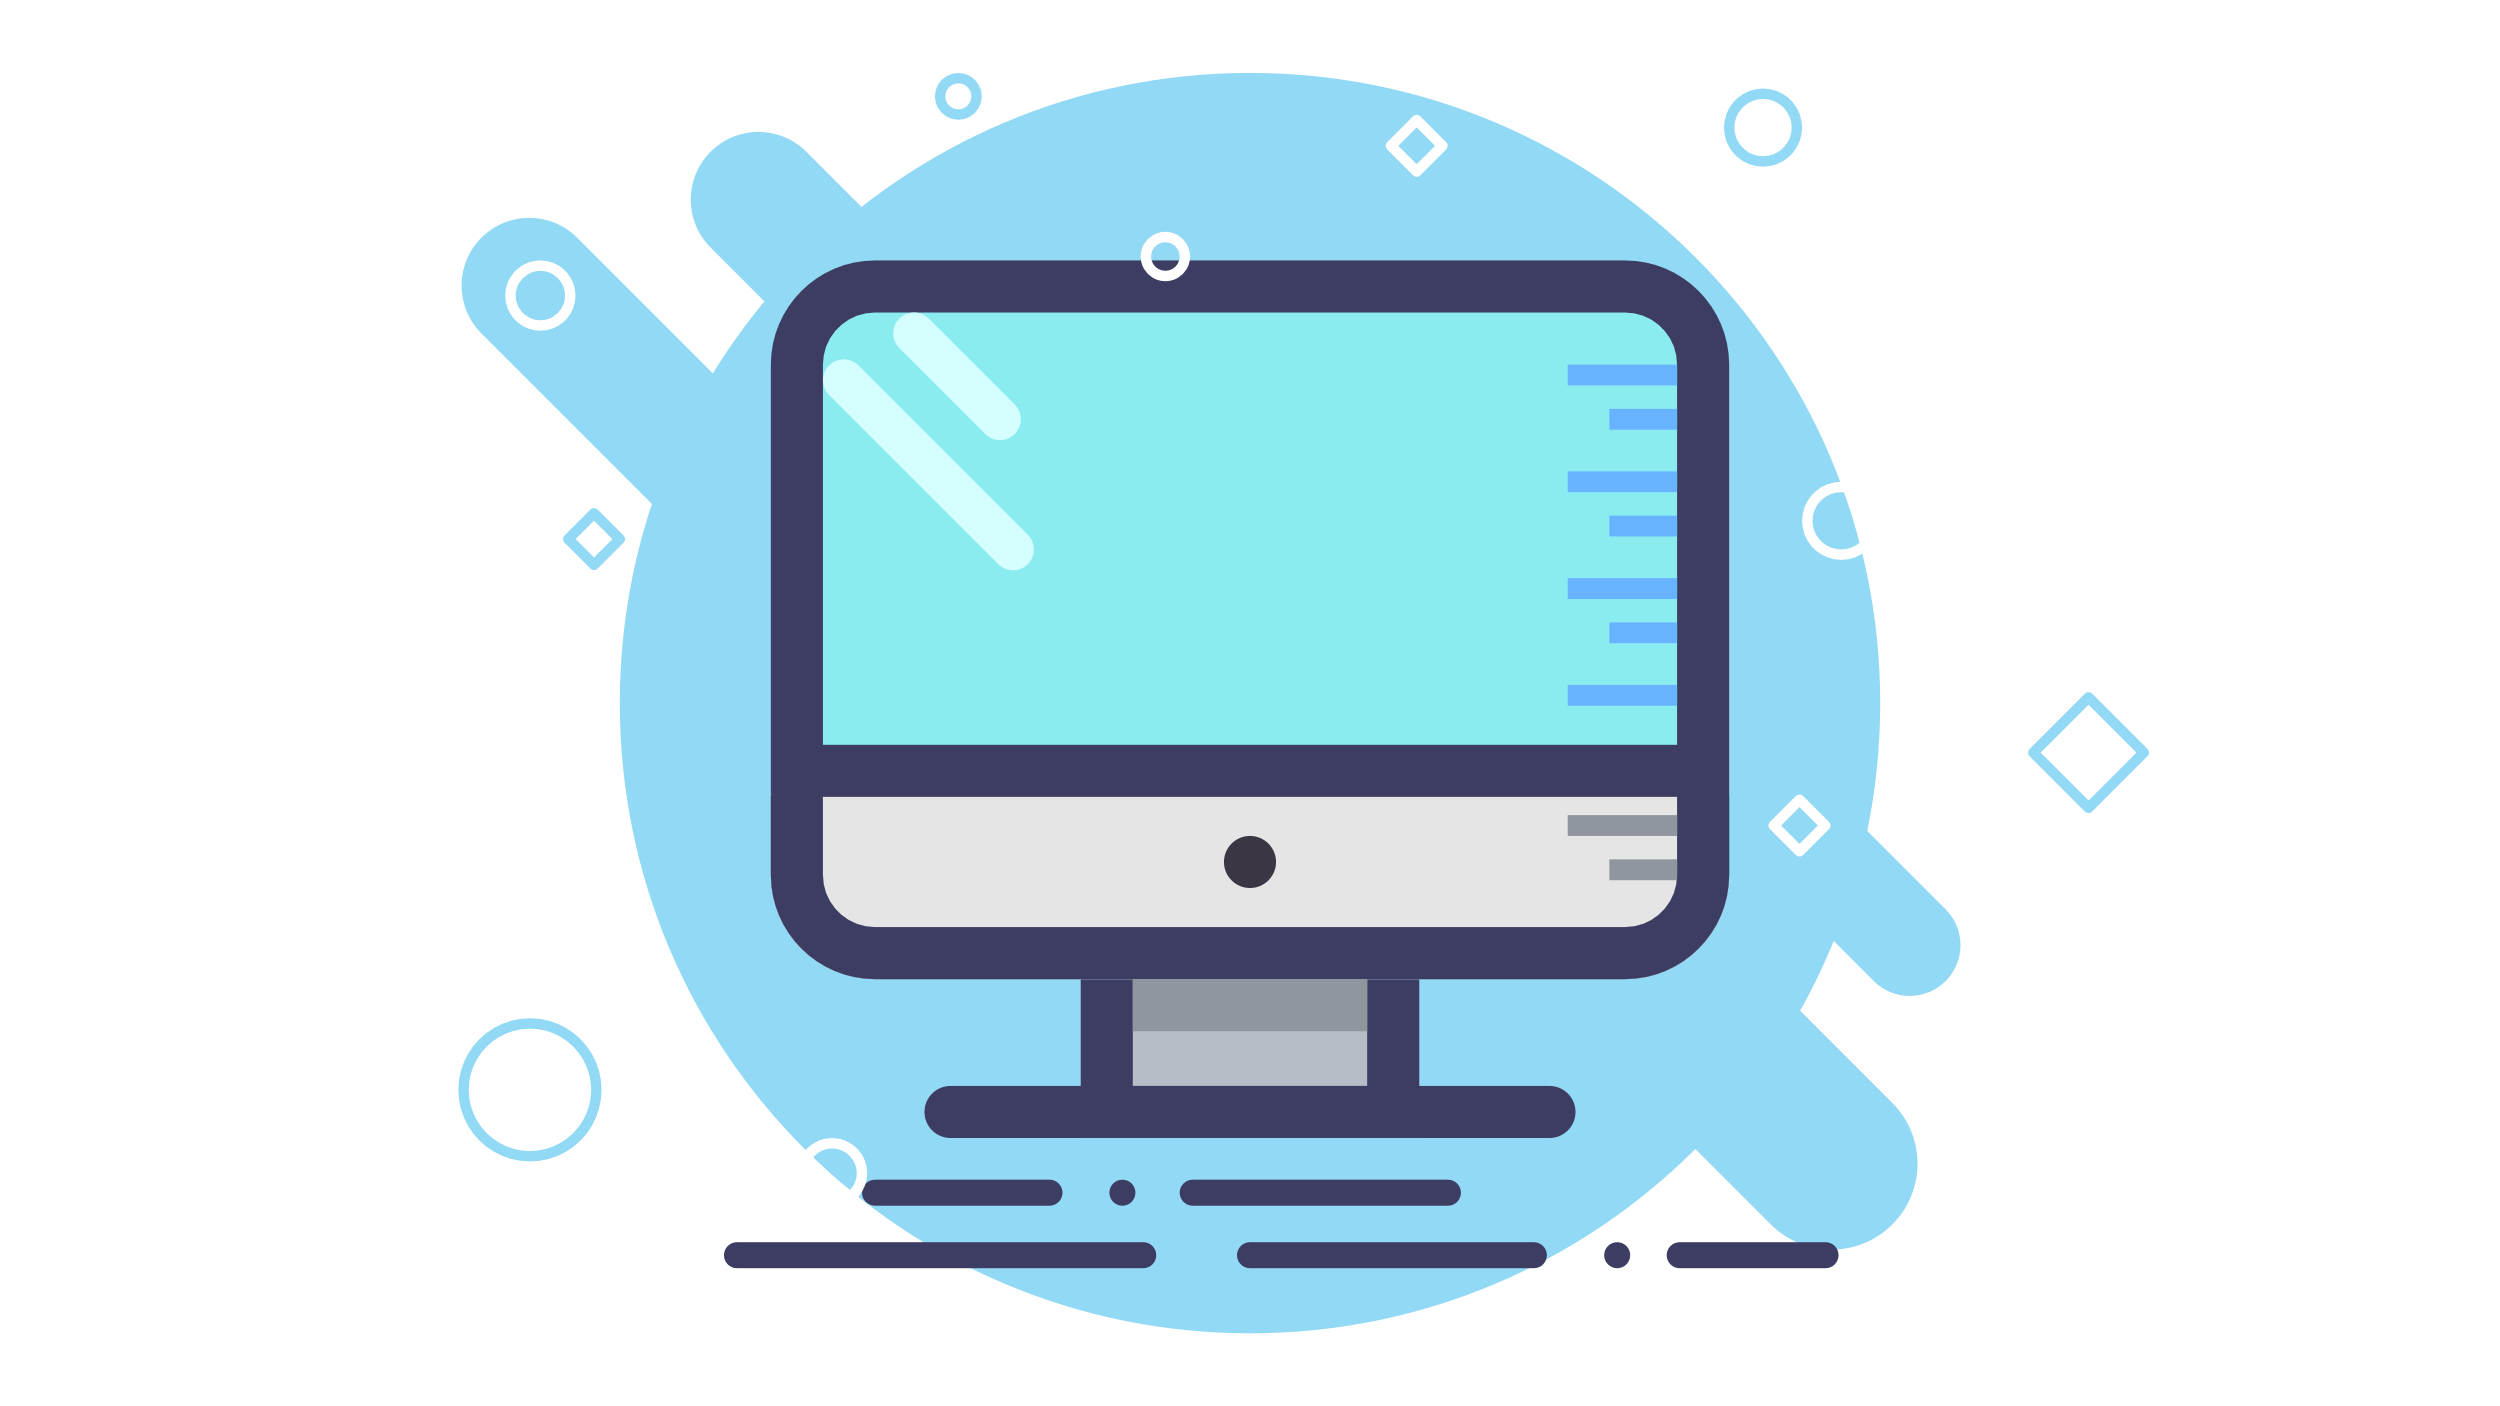 <svg height="540" node-id="1" sillyvg="true" template-height="540" template-width="960" version="1.1" viewBox="0 0 960 540" width="960" xmlns="http://www.w3.org/2000/svg" xmlns:xlink="http://www.w3.org/1999/xlink"><rect x="0" y="0" width="960" height="540" fill="#808080" stroke="none"/><defs node-id="69"></defs><path d="M 0.00 0.00 L 960.00 0.00 L 960.00 540.00 L 0.00 540.00 Z" fill="none" node-id="73" stroke="none" target-height="540" target-width="960" target-x="0" target-y="0"/><g node-id="196"><path d="M 0.00 0.00 L 960.00 0.00 L 960.00 540.00 L 0.00 540.00 Z" fill="#ffffff" fill-rule="nonzero" group-id="1" node-id="76" stroke="none" target-height="540" target-width="960" target-x="0" target-y="0"/><path d="M 688.48 385.33 L 726.66 423.52 C 739.55 436.41 739.55 457.30 726.66 470.19 L 726.66 470.19 C 713.78 483.07 692.88 483.07 680.00 470.19 L 641.81 432.00 C 628.92 419.12 628.92 398.22 641.81 385.33 L 641.81 385.33 C 654.70 372.45 675.60 372.45 688.48 385.33 Z" fill="#92d9f5" fill-rule="nonzero" group-id="1" id="矩形_13" node-id="5" stroke="none" target-height="110.628" target-width="110.629" target-x="628.924" target-y="372.447"/><path d="M 221.63 91.28 L 324.87 194.52 C 335.02 204.67 335.02 221.14 324.87 231.29 L 324.87 231.29 C 314.72 241.44 298.25 241.44 288.10 231.29 L 184.86 128.05 C 174.71 117.90 174.71 101.44 184.86 91.28 L 184.86 91.28 C 195.02 81.13 211.48 81.13 221.63 91.28 Z" fill="#92d9f5" fill-rule="nonzero" group-id="1" id="矩形_15" node-id="6" stroke="none" target-height="160.314" target-width="160.315" target-x="174.709" target-y="81.13"/><path d="M 309.63 58.28 L 412.87 161.52 C 423.02 171.67 423.02 188.14 412.87 198.29 L 412.87 198.29 C 402.72 208.44 386.25 208.44 376.10 198.29 L 272.86 95.05 C 262.71 84.90 262.71 68.44 272.86 58.28 L 272.86 58.28 C 283.02 48.13 299.48 48.13 309.63 58.28 Z" fill="#92d9f5" fill-rule="nonzero" group-id="1" id="矩形_16" node-id="7" stroke="none" target-height="160.314" target-width="160.315" target-x="262.709" target-y="48.13"/><path d="M 689.84 291.88 L 747.12 349.16 C 754.73 356.77 754.73 369.12 747.12 376.73 L 747.12 376.73 C 739.50 384.35 727.16 384.35 719.54 376.73 L 662.27 319.46 C 654.65 311.84 654.65 299.50 662.27 291.88 L 662.27 291.88 C 669.88 284.27 682.23 284.27 689.84 291.88 Z" fill="#92d9f5" fill-rule="nonzero" group-id="1" id="矩形_14" node-id="8" stroke="none" target-height="100.082" target-width="100.082" target-x="654.652" target-y="284.266"/><path d="M 722.00 270.00 C 722.00 403.65 613.65 512.00 480.00 512.00 C 346.35 512.00 238.00 403.65 238.00 270.00 C 238.00 136.35 346.35 28.00 480.00 28.00 C 613.65 28.00 722.00 136.35 722.00 270.00 Z" fill="#92d9f5" fill-rule="nonzero" group-id="1" id="椭圆_1" node-id="9" stroke="none" target-height="484" target-width="484" target-x="238" target-y="28"/><g node-id="197"><path d="M 415.00 344.00 L 545.00 344.00 L 545.00 437.00 L 415.00 437.00 Z" fill="#b6bdc6" fill-rule="nonzero" group-id="1,2" node-id="84" stroke="none" target-height="93" target-width="130" target-x="415" target-y="344"/><path d="M 545.00 437.00 L 415.00 437.00 L 415.00 344.00 L 545.00 344.00 L 545.00 437.00 Z M 435.00 417.00 L 525.00 417.00 L 525.00 364.00 L 435.00 364.00 L 435.00 417.00 Z" fill="#3d3d63" fill-rule="nonzero" group-id="1,2" node-id="86" stroke="none" target-height="93" target-width="130" target-x="415" target-y="344"/></g><g node-id="198"><path d="M 336.00 100.00 L 624.00 100.00 L 628.15 100.22 L 632.12 100.82 L 635.92 101.80 L 639.57 103.14 L 643.09 104.85 L 646.38 106.84 L 649.44 109.13 L 652.28 111.72 L 654.88 114.57 L 657.16 117.62 L 659.15 120.91 L 660.86 124.43 L 662.20 128.08 L 663.18 131.88 L 663.78 135.85 L 664.00 140.00 L 664.00 336.00 L 663.78 340.15 L 663.18 344.12 L 662.20 347.92 L 660.86 351.57 L 659.15 355.09 L 657.16 358.38 L 654.88 361.44 L 652.28 364.28 L 649.44 366.88 L 646.38 369.16 L 643.09 371.15 L 639.57 372.86 L 635.92 374.20 L 632.12 375.18 L 628.15 375.78 L 624.00 376.00 L 336.00 376.00 L 331.85 375.78 L 327.88 375.18 L 324.08 374.20 L 320.43 372.86 L 316.91 371.15 L 313.62 369.16 L 310.57 366.88 L 307.72 364.28 L 305.13 361.44 L 302.84 358.38 L 300.85 355.09 L 299.14 351.57 L 297.80 347.92 L 296.82 344.12 L 296.22 340.15 L 296.00 336.00 L 296.00 140.00 L 296.22 135.85 L 296.82 131.88 L 297.80 128.08 L 299.14 124.43 L 300.85 120.91 L 302.84 117.62 L 305.13 114.57 L 307.72 111.72 L 310.57 109.13 L 313.62 106.84 L 316.91 104.85 L 320.43 103.14 L 324.08 101.80 L 327.88 100.82 L 331.85 100.22 L 336.00 100.00 Z" fill="#8becef" fill-rule="nonzero" group-id="1,3" node-id="90" stroke="none" target-height="276" target-width="368" target-x="296" target-y="100"/><path d="M 624.00 376.00 L 336.00 376.00 L 331.85 375.78 L 327.89 375.17 L 324.10 374.20 L 320.45 372.85 L 316.92 371.15 L 313.64 369.15 L 310.58 366.86 L 307.73 364.27 L 305.14 361.42 L 302.85 358.36 L 300.85 355.08 L 299.15 351.55 L 297.80 347.90 L 296.83 344.11 L 296.22 340.15 L 296.00 336.00 L 296.00 140.00 L 296.22 135.85 L 296.83 131.89 L 297.80 128.10 L 299.15 124.45 L 300.85 120.92 L 302.85 117.64 L 305.14 114.58 L 307.73 111.73 L 310.58 109.14 L 313.64 106.85 L 316.92 104.85 L 320.45 103.15 L 324.10 101.80 L 327.89 100.83 L 331.85 100.22 L 336.00 100.00 L 624.00 100.00 L 628.15 100.22 L 632.11 100.83 L 635.90 101.80 L 639.55 103.15 L 643.08 104.85 L 646.36 106.85 L 649.42 109.14 L 652.27 111.73 L 654.86 114.58 L 657.15 117.64 L 659.15 120.92 L 660.85 124.45 L 662.20 128.10 L 663.17 131.89 L 663.78 135.85 L 664.00 140.00 L 664.00 336.00 L 663.78 340.15 L 663.17 344.11 L 662.20 347.90 L 660.85 351.55 L 659.15 355.08 L 657.15 358.36 L 654.86 361.42 L 652.27 364.27 L 649.42 366.86 L 646.36 369.15 L 643.08 371.15 L 639.55 372.85 L 635.90 374.20 L 632.11 375.17 L 628.15 375.78 L 624.00 376.00 Z M 336.00 120.00 L 332.36 120.34 L 329.01 121.25 L 325.91 122.73 L 323.11 124.72 L 320.72 127.11 L 318.73 129.91 L 317.25 133.01 L 316.34 136.36 L 316.00 140.00 L 316.00 336.00 L 316.34 339.64 L 317.25 342.99 L 318.73 346.09 L 320.72 348.89 L 323.11 351.28 L 325.91 353.27 L 329.01 354.75 L 332.36 355.66 L 336.00 356.00 L 624.00 356.00 L 627.64 355.66 L 630.99 354.75 L 634.09 353.27 L 636.89 351.28 L 639.28 348.89 L 641.27 346.09 L 642.75 342.99 L 643.66 339.64 L 644.00 336.00 L 644.00 140.00 L 643.66 136.36 L 642.75 133.01 L 641.27 129.91 L 639.28 127.11 L 636.89 124.72 L 634.09 122.73 L 630.99 121.25 L 627.64 120.34 L 624.00 120.00 L 336.00 120.00 Z" fill="#3d3d63" fill-rule="nonzero" group-id="1,3" node-id="92" stroke="none" target-height="276" target-width="368" target-x="296" target-y="100"/></g><g node-id="199"><path d="M 321.50 286.25 L 643.58 286.08 L 654.83 293.42 L 664.00 336.00 L 663.78 340.15 L 663.18 344.12 L 662.20 347.92 L 660.86 351.57 L 659.15 355.09 L 657.16 358.38 L 654.88 361.44 L 652.28 364.28 L 649.44 366.88 L 646.38 369.16 L 643.09 371.15 L 639.57 372.86 L 635.92 374.20 L 632.12 375.18 L 628.15 375.78 L 624.00 376.00 L 336.00 376.00 L 331.85 375.78 L 327.88 375.18 L 324.08 374.20 L 320.43 372.86 L 316.91 371.15 L 313.62 369.16 L 310.57 366.88 L 307.72 364.28 L 305.13 361.44 L 302.84 358.38 L 300.85 355.09 L 299.14 351.57 L 297.80 347.92 L 296.82 344.12 L 296.22 340.15 L 296.00 336.00 L 296.00 304.62 L 313.12 301.25 L 321.50 286.25 Z" fill="#e5e5e5" fill-rule="nonzero" group-id="1,4" node-id="96" stroke="none" target-height="89.916" target-width="368" target-x="296" target-y="286.084"/><path d="M 624.00 376.00 L 336.00 376.00 L 331.85 375.78 L 327.89 375.17 L 324.10 374.20 L 320.45 372.85 L 316.92 371.15 L 313.64 369.15 L 310.58 366.86 L 307.73 364.27 L 305.14 361.42 L 302.85 358.36 L 300.85 355.08 L 299.15 351.55 L 297.80 347.90 L 296.83 344.11 L 296.22 340.15 L 296.00 336.00 L 296.00 306.00 L 296.34 302.36 L 297.25 299.01 L 298.73 295.91 L 300.72 293.11 L 303.11 290.72 L 305.91 288.73 L 309.01 287.25 L 312.36 286.34 L 316.00 286.00 L 644.00 286.00 L 647.64 286.34 L 650.99 287.25 L 654.09 288.73 L 656.89 290.72 L 659.28 293.11 L 661.27 295.91 L 662.75 299.01 L 663.66 302.36 L 664.00 306.00 L 664.00 336.00 L 663.78 340.15 L 663.17 344.11 L 662.20 347.90 L 660.85 351.55 L 659.15 355.08 L 657.15 358.36 L 654.86 361.42 L 652.27 364.27 L 649.42 366.86 L 646.36 369.15 L 643.08 371.15 L 639.55 372.85 L 635.90 374.20 L 632.11 375.17 L 628.15 375.78 L 624.00 376.00 Z M 316.00 306.00 L 316.00 336.00 L 316.34 339.64 L 317.25 342.99 L 318.73 346.09 L 320.72 348.89 L 323.11 351.28 L 325.91 353.27 L 329.01 354.75 L 332.36 355.66 L 336.00 356.00 L 624.00 356.00 L 627.64 355.66 L 630.99 354.75 L 634.09 353.27 L 636.89 351.28 L 639.28 348.89 L 641.27 346.09 L 642.75 342.99 L 643.66 339.64 L 644.00 336.00 L 644.00 306.00 L 316.00 306.00 Z" fill="#3d3d63" fill-rule="nonzero" group-id="1,4" node-id="98" stroke="none" target-height="90" target-width="368" target-x="296" target-y="286"/></g><path d="M 435.00 376.00 L 525.00 376.00 L 525.00 396.00 L 435.00 396.00 Z" fill="#8f969e" fill-rule="nonzero" group-id="1" id="矩形_12" node-id="19" stroke="none" target-height="20" target-width="90" target-x="435" target-y="376"/><path d="M 595.00 437.00 L 365.00 437.00 C 359.48 437.00 355.00 432.52 355.00 427.00 C 355.00 421.48 359.48 417.00 365.00 417.00 L 595.00 417.00 C 600.52 417.00 605.00 421.48 605.00 427.00 C 605.00 432.52 600.52 437.00 595.00 437.00 Z" fill="#3d3d63" fill-rule="nonzero" group-id="1" node-id="102" stroke="none" target-height="20" target-width="250" target-x="355" target-y="417"/><path d="M 556.00 463.00 L 458.00 463.00 C 455.24 463.00 453.00 460.76 453.00 458.00 C 453.00 455.24 455.24 453.00 458.00 453.00 L 556.00 453.00 C 558.76 453.00 561.00 455.24 561.00 458.00 C 561.00 460.76 558.76 463.00 556.00 463.00 Z" fill="#3d3d63" fill-rule="nonzero" group-id="1" node-id="104" stroke="none" target-height="10" target-width="108" target-x="453" target-y="453"/><path d="M 589.00 487.00 L 480.00 487.00 C 477.24 487.00 475.00 484.76 475.00 482.00 C 475.00 479.24 477.24 477.00 480.00 477.00 L 589.00 477.00 C 591.76 477.00 594.00 479.24 594.00 482.00 C 594.00 484.76 591.76 487.00 589.00 487.00 Z" fill="#3d3d63" fill-rule="nonzero" group-id="1" node-id="106" stroke="none" target-height="10" target-width="119" target-x="475" target-y="477"/><path d="M 403.00 463.00 L 336.00 463.00 C 333.24 463.00 331.00 460.76 331.00 458.00 C 331.00 455.24 333.24 453.00 336.00 453.00 L 403.00 453.00 C 405.76 453.00 408.00 455.24 408.00 458.00 C 408.00 460.76 405.76 463.00 403.00 463.00 Z" fill="#3d3d63" fill-rule="nonzero" group-id="1" node-id="108" stroke="none" target-height="10" target-width="77" target-x="331" target-y="453"/><path d="M 701.00 487.00 L 645.00 487.00 C 642.24 487.00 640.00 484.76 640.00 482.00 C 640.00 479.24 642.24 477.00 645.00 477.00 L 701.00 477.00 C 703.76 477.00 706.00 479.24 706.00 482.00 C 706.00 484.76 703.76 487.00 701.00 487.00 Z" fill="#3d3d63" fill-rule="nonzero" group-id="1" node-id="110" stroke="none" target-height="10" target-width="66" target-x="640" target-y="477"/><path d="M 602.00 313.00 L 644.00 313.00 L 644.00 321.00 L 602.00 321.00 Z" fill="#8f969e" fill-rule="nonzero" group-id="1" node-id="112" stroke="none" target-height="8" target-width="42" target-x="602" target-y="313"/><path d="M 618.00 330.00 L 644.00 330.00 L 644.00 338.00 L 618.00 338.00 Z" fill="#8f969e" fill-rule="nonzero" group-id="1" node-id="114" stroke="none" target-height="8" target-width="26" target-x="618" target-y="330"/><path d="M 602.00 140.00 L 644.00 140.00 L 644.00 148.00 L 602.00 148.00 Z" fill="#67b3ff" fill-rule="nonzero" group-id="1,5" node-id="117" stroke="none" target-height="8" target-width="42" target-x="602" target-y="140"/><path d="M 618.00 157.00 L 644.00 157.00 L 644.00 165.00 L 618.00 165.00 Z" fill="#67b3ff" fill-rule="nonzero" group-id="1,5" node-id="119" stroke="none" target-height="8" target-width="26" target-x="618" target-y="157"/><path d="M 602.00 181.00 L 644.00 181.00 L 644.00 189.00 L 602.00 189.00 Z" fill="#67b3ff" fill-rule="nonzero" group-id="1,6" node-id="123" stroke="none" target-height="8" target-width="42" target-x="602" target-y="181"/><path d="M 618.00 198.00 L 644.00 198.00 L 644.00 206.00 L 618.00 206.00 Z" fill="#67b3ff" fill-rule="nonzero" group-id="1,6" node-id="125" stroke="none" target-height="8" target-width="26" target-x="618" target-y="198"/><path d="M 602.00 222.00 L 644.00 222.00 L 644.00 230.00 L 602.00 230.00 Z" fill="#67b3ff" fill-rule="nonzero" group-id="1,7" node-id="129" stroke="none" target-height="8" target-width="42" target-x="602" target-y="222"/><path d="M 618.00 239.00 L 644.00 239.00 L 644.00 247.00 L 618.00 247.00 Z" fill="#67b3ff" fill-rule="nonzero" group-id="1,7" node-id="131" stroke="none" target-height="8" target-width="26" target-x="618" target-y="239"/><path d="M 602.00 263.00 L 644.00 263.00 L 644.00 271.00 L 602.00 271.00 Z" fill="#67b3ff" fill-rule="nonzero" group-id="1" node-id="134" stroke="none" target-height="8" target-width="42" target-x="602" target-y="263"/><path d="M 439.00 487.00 L 283.00 487.00 C 280.24 487.00 278.00 484.76 278.00 482.00 C 278.00 479.24 280.24 477.00 283.00 477.00 L 439.00 477.00 C 441.76 477.00 444.00 479.24 444.00 482.00 C 444.00 484.76 441.76 487.00 439.00 487.00 Z" fill="#3d3d63" fill-rule="nonzero" group-id="1" node-id="136" stroke="none" target-height="10" target-width="166" target-x="278" target-y="477"/><path d="M 384.00 169.00 C 381.95 169.00 379.90 168.22 378.34 166.66 L 345.34 133.66 C 342.22 130.53 342.22 125.47 345.34 122.34 C 348.47 119.22 353.53 119.22 356.66 122.34 L 389.66 155.34 C 392.78 158.47 392.78 163.53 389.66 166.66 C 388.10 168.22 386.05 169.00 384.00 169.00 Z" fill="#d4feff" fill-rule="nonzero" group-id="1" node-id="138" stroke="none" target-height="49.78" target-width="50.563" target-x="342.218" target-y="119.22"/><path d="M 389.00 219.00 C 386.95 219.00 384.90 218.22 383.34 216.66 L 318.34 151.66 C 315.22 148.53 315.22 143.47 318.34 140.34 C 321.47 137.22 326.53 137.22 329.66 140.34 L 394.66 205.34 C 397.78 208.47 397.78 213.53 394.66 216.66 C 393.10 218.22 391.05 219.00 389.00 219.00 Z" fill="#d4feff" fill-rule="nonzero" group-id="1" node-id="140" stroke="none" target-height="81.78" target-width="82.563" target-x="315.218" target-y="137.22"/><path d="M 431.00 463.00 C 429.68 463.00 428.40 462.47 427.46 461.53 C 426.53 460.60 426.00 459.32 426.00 458.00 C 426.00 456.68 426.53 455.40 427.46 454.46 C 428.39 453.53 429.68 453.00 431.00 453.00 C 432.32 453.00 433.61 453.53 434.54 454.46 C 435.47 455.40 436.00 456.68 436.00 458.00 C 436.00 459.32 435.47 460.60 434.54 461.53 C 433.61 462.47 432.32 463.00 431.00 463.00 Z" fill="#3d3d63" fill-rule="nonzero" group-id="1" node-id="142" stroke="none" target-height="10" target-width="10" target-x="426" target-y="453"/><path d="M 621.00 487.00 C 619.69 487.00 618.40 486.47 617.46 485.53 C 616.53 484.60 616.00 483.32 616.00 482.00 C 616.00 480.68 616.53 479.40 617.46 478.46 C 618.39 477.53 619.68 477.00 621.00 477.00 C 622.32 477.00 623.61 477.53 624.54 478.46 C 625.47 479.40 626.00 480.69 626.00 482.00 C 626.00 483.32 625.47 484.60 624.54 485.53 C 623.60 486.47 622.31 487.00 621.00 487.00 Z" fill="#3d3d63" fill-rule="nonzero" group-id="1" node-id="144" stroke="none" target-height="10" target-width="10" target-x="616" target-y="477"/><path d="M 490.00 331.00 C 490.00 336.52 485.52 341.00 480.00 341.00 C 474.48 341.00 470.00 336.52 470.00 331.00 C 470.00 325.48 474.48 321.00 480.00 321.00 C 485.52 321.00 490.00 325.48 490.00 331.00 Z" fill="#3a3644" fill-rule="nonzero" group-id="1" id="椭圆_8" node-id="42" stroke="none" target-height="20" target-width="20" target-x="470" target-y="321"/><path d="M 802.00 312.21 C 801.49 312.21 800.98 312.02 800.59 311.63 L 779.37 290.41 C 778.59 289.63 778.59 288.37 779.37 287.59 L 800.59 266.37 C 801.37 265.59 802.63 265.59 803.41 266.37 L 824.63 287.59 C 825.41 288.37 825.41 289.63 824.63 290.41 L 803.41 311.63 C 803.02 312.02 802.51 312.21 802.00 312.21 Z M 783.62 289.00 L 802.00 307.38 L 820.38 289.00 L 802.00 270.62 L 783.62 289.00 Z" fill="#92d9f5" fill-rule="nonzero" group-id="1" node-id="147" stroke="none" target-height="46.621" target-width="46.816" target-x="778.592" target-y="265.592"/><path d="M 228.10 218.90 C 227.59 218.90 227.08 218.71 226.69 218.31 L 216.79 208.41 C 216.01 207.63 216.01 206.37 216.79 205.59 L 226.69 195.69 C 227.47 194.91 228.74 194.91 229.51 195.69 L 239.41 205.59 C 240.19 206.37 240.19 207.63 239.41 208.41 L 229.51 218.31 C 229.12 218.71 228.61 218.90 228.10 218.90 Z M 221.03 207.00 L 228.10 214.07 L 235.17 207.00 L 228.10 199.93 L 221.03 207.00 Z" fill="#92d9f5" fill-rule="nonzero" group-id="1" node-id="149" stroke="none" target-height="23.993" target-width="24.188" target-x="216.007" target-y="194.907"/><path d="M 691.00 328.90 C 690.47 328.90 689.96 328.69 689.59 328.31 L 679.69 318.41 C 678.91 317.63 678.91 316.37 679.69 315.59 L 689.59 305.69 C 690.37 304.91 691.63 304.91 692.41 305.69 L 702.31 315.59 C 703.09 316.37 703.09 317.63 702.31 318.41 L 692.41 328.31 C 692.04 328.69 691.53 328.90 691.00 328.90 Z M 683.93 317.00 L 691.00 324.07 L 698.07 317.00 L 691.00 309.93 L 683.93 317.00 Z" fill="#ffffff" fill-rule="nonzero" group-id="1" node-id="151" stroke="none" target-height="23.994" target-width="24.188" target-x="678.906" target-y="304.906"/><path d="M 544.00 67.90 C 543.49 67.90 542.98 67.70 542.59 67.31 L 532.69 57.41 C 531.91 56.63 531.91 55.37 532.69 54.59 L 542.59 44.69 C 543.37 43.91 544.63 43.91 545.41 44.69 L 555.31 54.59 C 556.09 55.37 556.09 56.63 555.31 57.41 L 545.41 67.31 C 545.02 67.70 544.51 67.90 544.00 67.90 Z M 536.93 56.00 L 544.00 63.07 L 551.07 56.00 L 544.00 48.93 L 536.93 56.00 Z" fill="#ffffff" fill-rule="nonzero" group-id="1" node-id="153" stroke="none" target-height="23.993" target-width="24.188" target-x="531.906" target-y="43.907"/><path d="M 231.00 418.50 L 230.74 422.28 L 230.02 425.83 L 228.84 429.20 L 227.23 432.40 L 225.27 435.30 L 222.95 437.95 L 220.30 440.27 L 217.40 442.23 L 214.20 443.84 L 210.83 445.02 L 207.28 445.74 L 203.50 446.00 L 199.72 445.74 L 196.17 445.02 L 192.80 443.84 L 189.60 442.23 L 186.70 440.27 L 184.05 437.95 L 181.73 435.30 L 179.77 432.40 L 178.16 429.20 L 176.98 425.83 L 176.26 422.28 L 176.00 418.50 L 176.26 414.72 L 176.98 411.17 L 178.16 407.80 L 179.77 404.60 L 181.73 401.70 L 184.05 399.05 L 186.70 396.73 L 189.60 394.77 L 192.80 393.16 L 196.17 391.98 L 199.72 391.26 L 203.50 391.00 L 207.28 391.26 L 210.83 391.98 L 214.20 393.16 L 217.40 394.77 L 220.30 396.73 L 222.95 399.05 L 225.27 401.70 L 227.23 404.60 L 228.84 407.80 L 230.02 411.17 L 230.74 414.72 L 231.00 418.50 Z" fill="#ffffff" fill-rule="nonzero" group-id="1,8" node-id="156" stroke="none" target-height="55" target-width="55" target-x="176" target-y="391"/><path d="M 203.50 446.00 L 199.73 445.74 L 196.18 445.01 L 192.81 443.84 L 189.61 442.23 L 186.71 440.27 L 184.06 437.94 L 181.73 435.29 L 179.77 432.38 L 178.16 429.19 L 176.99 425.82 L 176.26 422.27 L 176.00 418.50 L 176.26 414.73 L 176.99 411.18 L 178.16 407.81 L 179.77 404.62 L 181.73 401.71 L 184.06 399.06 L 186.71 396.73 L 189.61 394.77 L 192.81 393.16 L 196.18 391.99 L 199.73 391.26 L 203.50 391.00 L 207.27 391.26 L 210.82 391.99 L 214.19 393.16 L 217.39 394.77 L 220.29 396.73 L 222.94 399.06 L 225.27 401.71 L 227.23 404.62 L 228.84 407.81 L 230.01 411.18 L 230.74 414.73 L 231.00 418.50 L 230.74 422.27 L 230.01 425.82 L 228.84 429.19 L 227.23 432.38 L 225.27 435.29 L 222.94 437.94 L 220.29 440.27 L 217.39 442.23 L 214.19 443.84 L 210.82 445.01 L 207.27 445.74 L 203.50 446.00 Z M 203.50 395.00 L 200.28 395.22 L 197.24 395.84 L 194.36 396.85 L 191.63 398.22 L 189.15 399.90 L 186.89 401.89 L 184.90 404.15 L 183.22 406.63 L 181.85 409.36 L 180.84 412.24 L 180.22 415.28 L 180.00 418.50 L 180.22 421.72 L 180.84 424.76 L 181.85 427.64 L 183.22 430.37 L 184.90 432.85 L 186.89 435.11 L 189.15 437.10 L 191.63 438.78 L 194.36 440.15 L 197.24 441.16 L 200.28 441.78 L 203.50 442.00 L 206.72 441.78 L 209.76 441.16 L 212.64 440.15 L 215.37 438.78 L 217.85 437.10 L 220.11 435.11 L 222.10 432.85 L 223.78 430.37 L 225.15 427.64 L 226.16 424.76 L 226.78 421.72 L 227.00 418.50 L 226.78 415.28 L 226.16 412.24 L 225.15 409.36 L 223.78 406.63 L 222.10 404.15 L 220.11 401.89 L 217.85 399.90 L 215.37 398.22 L 212.64 396.85 L 209.76 395.84 L 206.72 395.22 L 203.50 395.00 Z" fill="#92d9f5" fill-rule="nonzero" group-id="1,8" node-id="158" stroke="none" target-height="55" target-width="55" target-x="176" target-y="391"/><path d="M 221.00 113.50 L 220.77 115.96 L 220.16 118.22 L 219.16 120.31 L 217.82 122.21 L 216.21 123.82 L 214.31 125.16 L 212.22 126.16 L 209.96 126.77 L 207.50 127.00 L 205.04 126.77 L 202.78 126.16 L 200.69 125.16 L 198.79 123.82 L 197.18 122.21 L 195.84 120.31 L 194.84 118.22 L 194.23 115.96 L 194.00 113.50 L 194.23 111.04 L 194.84 108.78 L 195.84 106.69 L 197.18 104.79 L 198.79 103.18 L 200.69 101.84 L 202.78 100.84 L 205.04 100.23 L 207.50 100.00 L 209.96 100.23 L 212.22 100.84 L 214.31 101.84 L 216.21 103.18 L 217.82 104.79 L 219.16 106.69 L 220.16 108.78 L 220.77 111.04 L 221.00 113.50 Z" fill="none" group-id="1,9" node-id="162" stroke="none" target-height="27" target-width="27" target-x="194" target-y="100"/><path d="M 207.50 127.00 L 205.04 126.77 L 202.78 126.15 L 200.69 125.15 L 198.80 123.81 L 197.19 122.20 L 195.85 120.31 L 194.85 118.22 L 194.23 115.96 L 194.00 113.50 L 194.23 111.04 L 194.85 108.78 L 195.85 106.69 L 197.19 104.80 L 198.80 103.19 L 200.69 101.85 L 202.78 100.85 L 205.04 100.23 L 207.50 100.00 L 209.96 100.23 L 212.22 100.85 L 214.31 101.85 L 216.20 103.19 L 217.81 104.80 L 219.15 106.69 L 220.15 108.78 L 220.77 111.04 L 221.00 113.50 L 220.77 115.96 L 220.15 118.22 L 219.15 120.31 L 217.81 122.20 L 216.20 123.81 L 214.31 125.15 L 212.22 126.15 L 209.96 126.77 L 207.50 127.00 Z M 207.50 104.00 L 205.77 104.16 L 204.18 104.60 L 202.71 105.30 L 200.79 106.79 L 199.30 108.71 L 198.60 110.18 L 198.16 111.77 L 198.00 113.50 L 198.16 115.23 L 198.60 116.82 L 199.30 118.29 L 200.79 120.21 L 202.71 121.70 L 204.18 122.40 L 205.77 122.84 L 207.50 123.00 L 209.23 122.84 L 210.82 122.40 L 212.29 121.70 L 214.21 120.21 L 215.70 118.29 L 216.40 116.82 L 216.84 115.23 L 217.00 113.50 L 216.84 111.77 L 216.40 110.18 L 215.70 108.71 L 214.21 106.79 L 212.29 105.30 L 210.82 104.60 L 209.23 104.16 L 207.50 104.00 Z" fill="#ffffff" fill-rule="nonzero" group-id="1,9" node-id="164" stroke="none" target-height="27" target-width="27" target-x="194" target-y="100"/><path d="M 333.00 450.50 L 332.77 452.96 L 332.16 455.22 L 331.16 457.31 L 329.82 459.21 L 328.21 460.82 L 326.31 462.16 L 324.22 463.16 L 321.96 463.77 L 319.50 464.00 L 317.04 463.77 L 314.78 463.16 L 312.69 462.16 L 310.79 460.82 L 309.18 459.21 L 307.84 457.31 L 306.84 455.22 L 306.23 452.96 L 306.00 450.50 L 306.23 448.04 L 306.84 445.78 L 307.84 443.69 L 309.18 441.79 L 310.79 440.18 L 312.69 438.84 L 314.78 437.84 L 317.04 437.23 L 319.50 437.00 L 321.96 437.23 L 324.22 437.84 L 326.31 438.84 L 328.21 440.18 L 329.82 441.79 L 331.16 443.69 L 332.16 445.78 L 332.77 448.04 L 333.00 450.50 Z" fill="none" group-id="1,10" node-id="168" stroke="none" target-height="27" target-width="27" target-x="306" target-y="437"/><path d="M 319.50 464.00 L 317.04 463.77 L 314.78 463.15 L 312.69 462.15 L 310.80 460.81 L 309.19 459.20 L 307.85 457.31 L 306.85 455.22 L 306.23 452.96 L 306.00 450.50 L 306.23 448.04 L 306.85 445.78 L 307.85 443.69 L 309.19 441.80 L 310.80 440.19 L 312.69 438.85 L 314.78 437.85 L 317.04 437.23 L 319.50 437.00 L 321.96 437.23 L 324.22 437.85 L 326.31 438.85 L 328.20 440.19 L 329.81 441.80 L 331.15 443.69 L 332.15 445.78 L 332.77 448.04 L 333.00 450.50 L 332.77 452.96 L 332.15 455.22 L 331.15 457.31 L 329.81 459.20 L 328.20 460.81 L 326.31 462.15 L 324.22 463.15 L 321.96 463.77 L 319.50 464.00 Z M 319.50 441.00 L 317.77 441.16 L 316.18 441.60 L 314.71 442.30 L 312.79 443.79 L 311.30 445.71 L 310.60 447.18 L 310.16 448.77 L 310.00 450.50 L 310.16 452.23 L 310.60 453.82 L 311.30 455.29 L 312.79 457.21 L 314.71 458.70 L 316.18 459.40 L 317.77 459.84 L 319.50 460.00 L 321.23 459.84 L 322.82 459.40 L 324.29 458.70 L 326.21 457.21 L 327.70 455.29 L 328.40 453.82 L 328.84 452.23 L 329.00 450.50 L 328.84 448.77 L 328.40 447.18 L 327.70 445.71 L 326.21 443.79 L 324.29 442.30 L 322.82 441.60 L 321.23 441.16 L 319.50 441.00 Z" fill="#ffffff" fill-rule="nonzero" group-id="1,10" node-id="170" stroke="none" target-height="27" target-width="27" target-x="306" target-y="437"/><path d="M 457.00 98.50 L 456.84 100.23 L 456.41 101.82 L 455.70 103.29 L 454.22 105.22 L 452.29 106.70 L 450.82 107.41 L 449.23 107.84 L 447.50 108.00 L 445.77 107.84 L 444.18 107.41 L 442.71 106.70 L 440.78 105.22 L 439.30 103.29 L 438.59 101.82 L 438.16 100.23 L 438.00 98.50 L 438.16 96.77 L 438.59 95.18 L 439.30 93.71 L 440.78 91.78 L 442.71 90.30 L 444.18 89.59 L 445.77 89.16 L 447.50 89.00 L 449.23 89.16 L 450.82 89.59 L 452.29 90.30 L 454.22 91.78 L 455.70 93.71 L 456.41 95.18 L 456.84 96.77 L 457.00 98.50 Z" fill="none" group-id="1,11" node-id="174" stroke="none" target-height="19" target-width="19" target-x="438" target-y="89"/><path d="M 447.50 108.00 L 445.77 107.84 L 444.18 107.40 L 442.71 106.70 L 440.79 105.21 L 439.30 103.29 L 438.60 101.82 L 438.16 100.23 L 438.00 98.50 L 438.16 96.77 L 438.60 95.18 L 439.30 93.71 L 440.79 91.79 L 442.71 90.30 L 444.18 89.60 L 445.77 89.16 L 447.50 89.00 L 449.23 89.16 L 450.82 89.60 L 452.29 90.30 L 454.21 91.79 L 455.70 93.71 L 456.40 95.18 L 456.84 96.77 L 457.00 98.50 L 456.84 100.23 L 456.40 101.82 L 455.70 103.29 L 454.21 105.21 L 452.29 106.70 L 450.82 107.40 L 449.23 107.84 L 447.50 108.00 Z M 447.50 93.00 L 446.01 93.21 L 444.73 93.75 L 443.61 94.61 L 442.75 95.73 L 442.21 97.01 L 442.00 98.50 L 442.21 99.99 L 442.75 101.27 L 443.61 102.39 L 444.73 103.25 L 446.01 103.79 L 447.50 104.00 L 448.99 103.79 L 450.27 103.25 L 451.39 102.39 L 452.25 101.27 L 452.79 99.99 L 453.00 98.50 L 452.79 97.01 L 452.25 95.73 L 451.39 94.61 L 450.27 93.75 L 448.99 93.21 L 447.50 93.00 Z" fill="#ffffff" fill-rule="nonzero" group-id="1,11" node-id="176" stroke="none" target-height="19" target-width="19" target-x="438" target-y="89"/><path d="M 692.00 49.00 L 691.75 51.74 L 691.06 54.25 L 689.95 56.57 L 688.46 58.68 L 686.68 60.46 L 684.57 61.95 L 682.25 63.06 L 679.74 63.75 L 677.00 64.00 L 674.26 63.75 L 671.75 63.06 L 669.43 61.95 L 667.32 60.46 L 665.54 58.68 L 664.05 56.57 L 662.94 54.25 L 662.25 51.74 L 662.00 49.00 L 662.25 46.26 L 662.94 43.75 L 664.05 41.43 L 665.54 39.32 L 667.32 37.54 L 669.43 36.05 L 671.75 34.94 L 674.26 34.25 L 677.00 34.00 L 679.74 34.25 L 682.25 34.94 L 684.57 36.05 L 686.68 37.54 L 688.46 39.32 L 689.95 41.43 L 691.06 43.75 L 691.75 46.26 L 692.00 49.00 Z" fill="none" group-id="1,12" node-id="180" stroke="none" target-height="30" target-width="30" target-x="662" target-y="34"/><path d="M 677.00 64.00 L 674.27 63.74 L 671.76 63.06 L 669.44 61.95 L 667.33 60.46 L 665.54 58.67 L 664.05 56.56 L 662.94 54.24 L 662.26 51.73 L 662.00 49.00 L 662.26 46.27 L 662.94 43.76 L 664.05 41.44 L 665.54 39.33 L 667.33 37.54 L 669.44 36.05 L 671.76 34.94 L 674.27 34.26 L 677.00 34.00 L 679.73 34.26 L 682.24 34.94 L 684.56 36.05 L 686.67 37.54 L 688.46 39.33 L 689.95 41.44 L 691.06 43.76 L 691.74 46.27 L 692.00 49.00 L 691.74 51.73 L 691.06 54.24 L 689.95 56.56 L 688.46 58.67 L 686.67 60.46 L 684.56 61.95 L 682.24 63.06 L 679.73 63.74 L 677.00 64.00 Z M 677.00 38.00 L 675.00 38.19 L 673.16 38.69 L 671.45 39.50 L 669.91 40.60 L 668.60 41.91 L 667.50 43.45 L 666.69 45.16 L 666.19 47.00 L 666.00 49.00 L 666.19 51.00 L 666.69 52.84 L 667.50 54.55 L 668.60 56.09 L 669.91 57.40 L 671.45 58.50 L 673.16 59.31 L 675.00 59.81 L 677.00 60.00 L 679.00 59.81 L 680.84 59.31 L 682.55 58.50 L 684.09 57.40 L 685.40 56.09 L 686.50 54.55 L 687.31 52.84 L 687.81 51.00 L 688.00 49.00 L 687.81 47.00 L 687.31 45.16 L 686.50 43.45 L 685.40 41.91 L 684.09 40.60 L 682.55 39.50 L 680.84 38.69 L 679.00 38.19 L 677.00 38.00 Z" fill="#92d9f5" fill-rule="nonzero" group-id="1,12" node-id="182" stroke="none" target-height="30" target-width="30" target-x="662" target-y="34"/><path d="M 377.00 37.00 L 376.67 39.41 L 375.77 41.54 L 374.36 43.36 L 372.54 44.77 L 370.41 45.67 L 368.00 46.00 L 365.59 45.67 L 363.46 44.77 L 361.64 43.36 L 360.23 41.54 L 359.33 39.41 L 359.00 37.00 L 359.33 34.59 L 360.23 32.46 L 361.64 30.64 L 363.46 29.23 L 365.59 28.33 L 368.00 28.00 L 370.41 28.33 L 372.54 29.23 L 374.36 30.64 L 375.77 32.46 L 376.67 34.59 L 377.00 37.00 Z" fill="none" group-id="1,13" node-id="186" stroke="none" target-height="18" target-width="18" target-x="359" target-y="28"/><path d="M 368.00 46.00 L 365.59 45.67 L 363.46 44.77 L 361.64 43.36 L 360.23 41.54 L 359.33 39.41 L 359.00 37.00 L 359.33 34.59 L 360.23 32.46 L 361.64 30.64 L 363.46 29.23 L 365.59 28.33 L 368.00 28.00 L 370.41 28.33 L 372.54 29.23 L 374.36 30.64 L 375.77 32.46 L 376.67 34.59 L 377.00 37.00 L 376.67 39.41 L 375.77 41.54 L 374.36 43.36 L 372.54 44.77 L 370.41 45.67 L 368.00 46.00 Z M 368.00 32.00 L 366.64 32.19 L 365.48 32.68 L 364.47 33.47 L 363.68 34.48 L 363.19 35.64 L 363.00 37.00 L 363.19 38.36 L 363.68 39.52 L 364.47 40.53 L 365.48 41.32 L 366.64 41.81 L 368.00 42.00 L 369.36 41.81 L 370.52 41.32 L 371.53 40.53 L 372.32 39.52 L 372.81 38.36 L 373.00 37.00 L 372.81 35.64 L 372.32 34.48 L 371.53 33.47 L 370.52 32.68 L 369.36 32.19 L 368.00 32.00 Z" fill="#92d9f5" fill-rule="nonzero" group-id="1,13" node-id="188" stroke="none" target-height="18" target-width="18" target-x="359" target-y="28"/><path d="M 722.00 200.00 L 721.75 202.74 L 721.06 205.25 L 719.95 207.57 L 718.46 209.68 L 716.68 211.46 L 714.57 212.95 L 712.25 214.06 L 709.74 214.75 L 707.00 215.00 L 704.26 214.75 L 701.75 214.06 L 699.43 212.95 L 697.32 211.46 L 695.54 209.68 L 694.05 207.57 L 692.94 205.25 L 692.25 202.74 L 692.00 200.00 L 692.25 197.26 L 692.94 194.75 L 694.05 192.43 L 695.54 190.32 L 697.32 188.54 L 699.43 187.05 L 701.75 185.94 L 704.26 185.25 L 707.00 185.00 L 709.74 185.25 L 712.25 185.94 L 714.57 187.05 L 716.68 188.54 L 718.46 190.32 L 719.95 192.43 L 721.06 194.75 L 721.75 197.26 L 722.00 200.00 Z" fill="none" group-id="1,14" node-id="192" stroke="none" target-height="30" target-width="30" target-x="692" target-y="185"/><path d="M 707.00 215.00 L 704.27 214.74 L 701.76 214.06 L 699.44 212.95 L 697.33 211.46 L 695.54 209.67 L 694.05 207.56 L 692.94 205.24 L 692.26 202.73 L 692.00 200.00 L 692.26 197.27 L 692.94 194.76 L 694.05 192.44 L 695.54 190.33 L 697.33 188.54 L 699.44 187.05 L 701.76 185.94 L 704.27 185.26 L 707.00 185.00 L 709.73 185.26 L 712.24 185.94 L 714.56 187.05 L 716.67 188.54 L 718.46 190.33 L 719.95 192.44 L 721.06 194.76 L 721.74 197.27 L 722.00 200.00 L 721.74 202.73 L 721.06 205.24 L 719.95 207.56 L 718.46 209.67 L 716.67 211.46 L 714.56 212.95 L 712.24 214.06 L 709.73 214.74 L 707.00 215.00 Z M 707.00 189.00 L 705.00 189.19 L 703.16 189.69 L 701.45 190.50 L 699.91 191.60 L 698.60 192.91 L 697.50 194.45 L 696.69 196.16 L 696.19 198.00 L 696.00 200.00 L 696.19 202.00 L 696.69 203.84 L 697.50 205.55 L 698.60 207.09 L 699.91 208.40 L 701.45 209.50 L 703.16 210.31 L 705.00 210.81 L 707.00 211.00 L 709.00 210.81 L 710.84 210.31 L 712.55 209.50 L 714.09 208.40 L 715.40 207.09 L 716.50 205.55 L 717.31 203.84 L 717.81 202.00 L 718.00 200.00 L 717.81 198.00 L 717.31 196.16 L 716.50 194.45 L 715.40 192.91 L 714.09 191.60 L 712.55 190.50 L 710.84 189.69 L 709.00 189.19 L 707.00 189.00 Z" fill="#ffffff" fill-rule="nonzero" group-id="1,14" node-id="194" stroke="none" target-height="30" target-width="30" target-x="692" target-y="185"/></g></svg>